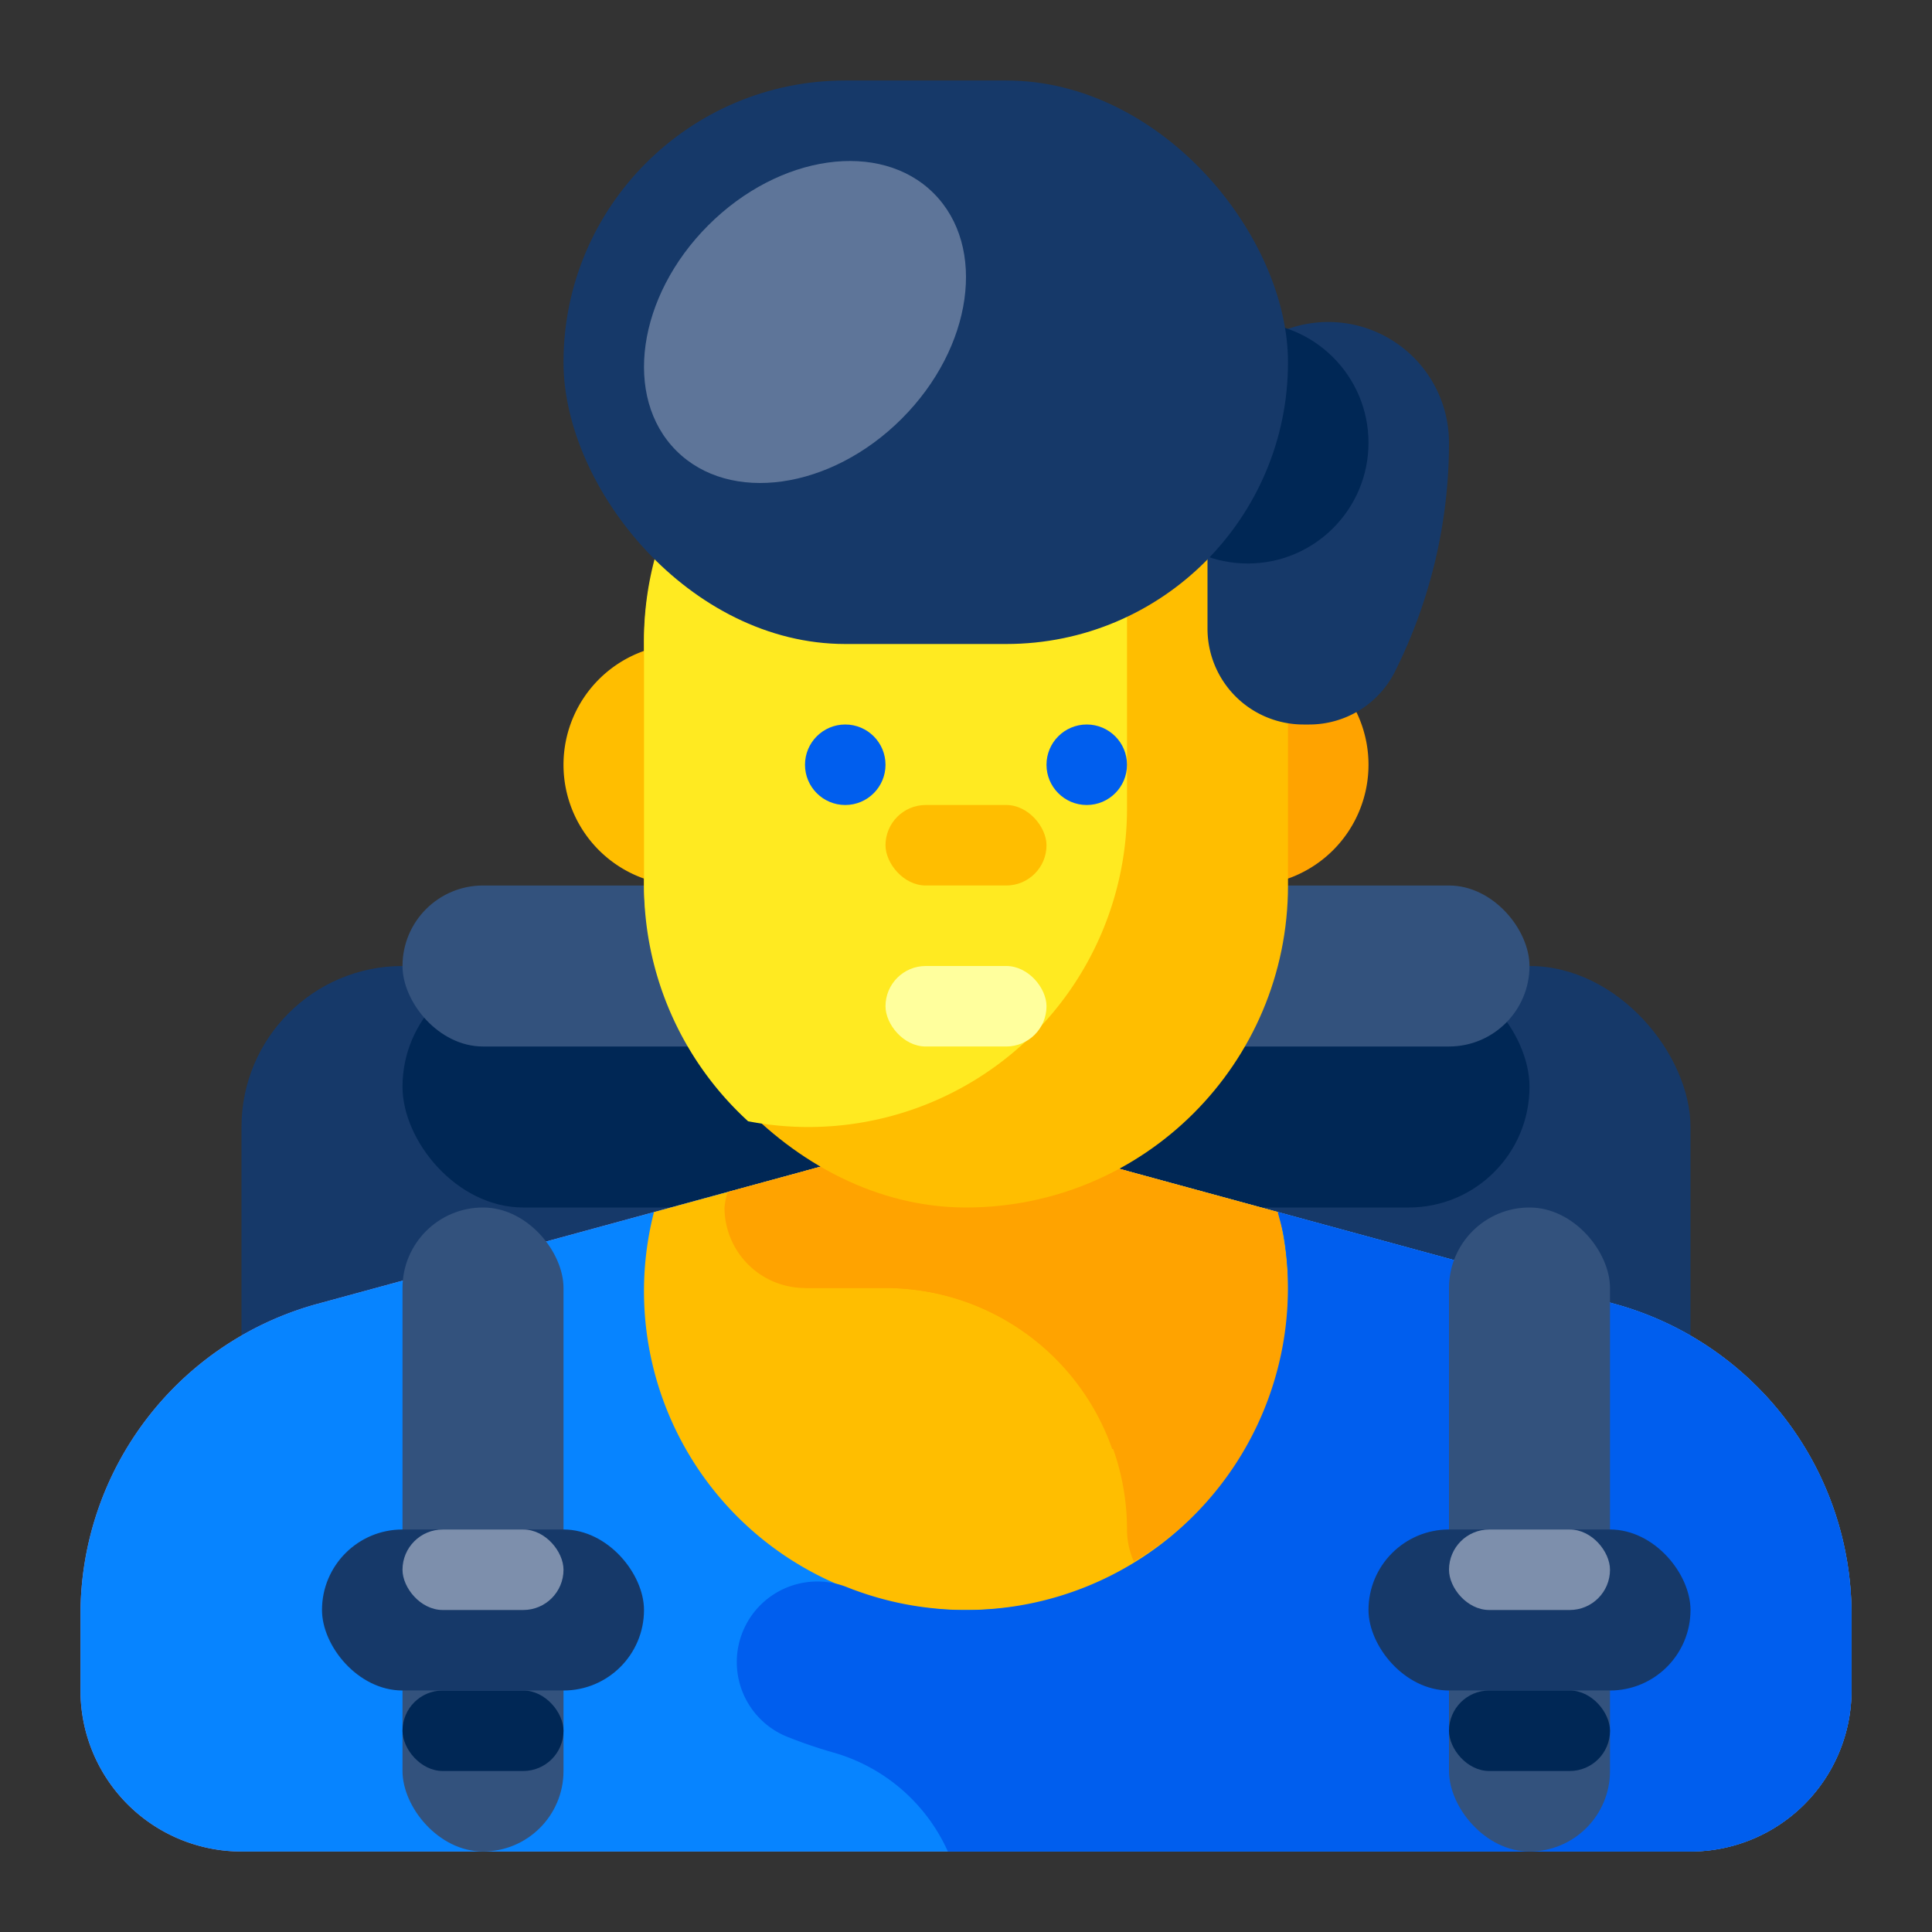 <svg xmlns="http://www.w3.org/2000/svg" viewBox="0 0 512 512"><rect x="0" y="0" width="512" height="512" fill="#333333" stroke="none"/><title>Artboard 115</title><g id="Male_Student" data-name="Male Student"><rect x="64" y="256" width="384" height="213.333" rx="42.667" ry="42.667" style="fill:#163969"/><rect x="106.667" y="256" width="298.667" height="64" rx="32" ry="32" style="fill:#002755"/><rect x="106.667" y="234.667" width="298.667" height="42.667" rx="21.333" ry="21.333" style="fill:#33527d"/><path d="M256,298.667,84.214,345.517a85.333,85.333,0,0,0-62.881,82.327V448A42.667,42.667,0,0,0,64,490.667H448A42.667,42.667,0,0,0,490.667,448V427.844A85.333,85.333,0,0,0,427.786,345.517Z" style="fill:#b19cdc"/><path d="M256,298.667,84.214,345.517a85.333,85.333,0,0,0-62.881,82.327V448A42.667,42.667,0,0,0,64,490.667H448A42.667,42.667,0,0,0,490.667,448V427.844A85.333,85.333,0,0,0,427.786,345.517Z" style="fill:#0784ff"/><path d="M256,426.667a84.487,84.487,0,0,0,82.695-105.447L256,298.667l-82.695,22.553A84.487,84.487,0,0,0,256,426.667Z" style="fill:#ffbe00"/><path d="M181.333,170.667H192a0,0,0,0,1,0,0v64a0,0,0,0,1,0,0H181.333a32,32,0,0,1-32-32v-0a32,32,0,0,1,32-32Z" style="fill:#ffbe00"/><path d="M256,298.667l-63.172,17.229A20.337,20.337,0,0,0,192,320a21.334,21.334,0,0,0,21.333,21.333h21.333a64,64,0,0,1,64,64,21.161,21.161,0,0,0,1.816,8.512,83.503,83.503,0,0,0,38.212-92.625Z" style="fill:#ffa300"/><path d="M298.667,310.303,256,298.667l-42.667,11.637v31.03h21.333A63.813,63.813,0,0,1,294.747,384h3.919Z" style="fill:#ffa300"/><path d="M352,170.667h10.667a0,0,0,0,1,0,0v64a0,0,0,0,1,0,0H352a32,32,0,0,1-32-32v-0a32,32,0,0,1,32-32Z" transform="translate(682.667 405.333) rotate(-180)" style="fill:#ffa300"/><rect x="170.667" y="85.333" width="170.667" height="234.667" rx="85.333" ry="85.333" style="fill:#ffbe00"/><path d="M170.667,170.667v64a84.826,84.826,0,0,0,27.589,62.48,84.444,84.444,0,0,0,100.411-83.814v-64a84.824,84.824,0,0,0-27.587-62.48,84.445,84.445,0,0,0-100.413,83.814Z" style="fill:#ffea21"/><circle cx="224" cy="202.667" r="10.667" style="fill:#005eee"/><circle cx="288" cy="202.667" r="10.667" style="fill:#005eee"/><rect x="234.667" y="256" width="42.667" height="21.333" rx="10.667" ry="10.667" style="fill:#ffff9d"/><rect x="234.667" y="213.333" width="42.667" height="21.333" rx="10.667" ry="10.667" style="fill:#ffbe00"/><path d="M427.786,345.517,338.624,321.201c.546,2.241,1.296,4.4,1.66,6.706v.004c.059.372.115.742.169,1.116v.005c.004.022.007.044.01.066.003.022.007.046.009.068l.001.005c.003.022.005.042.009.064v.007l.009.061.001.01c.046.326.09.648.132.977l.001.008c.003.022.005.043.009.065v.001l.008.068.001.004c.005.047.012.09.017.137v.004c.004.022.007.043.009.065v.005c.003.022.007.046.009.069.026.212.052.423.077.635l.008.069v.005l.008.064.001.009.007.059.001.016.007.055.001.014c.003.017.004.038.007.055l.001.017.007.055.001.013.007.055.001.018.007.056.001.01c.003.02.004.039.007.059l.001.013c.005.044.009.086.014.13l.001.009c.02.188.039.374.057.562l.001.012c.003.02.004.039.007.059l.001.01c.001.02.004.039.005.059l.001.013c.003.021.004.039.005.059l.003.013c.001.017.003.038.005.055l.001.017c.001.021.003.035.005.055l.001.016c.001.02.004.034.005.055l.001.014.005.057.001.013c.003.02.004.036.005.056l.001.014c.003.023.004.042.007.064v.005c.016.163.031.332.046.496v.008c.003.023.004.039.005.061l.001.012c.001.02.004.039.005.059l.001.014.004.053.003.021.004.048.001.023.004.049.003.018.004.049.001.025.004.043.003.027.003.04.003.031.004.044.001.022.004.052.001.018.005.057.001.01.004.064.001.008c.007.095.014.188.021.284v.005c.003.022.004.043.005.066v.005c.003.02.004.043.005.062l.001.018.004.053.001.018.004.049.001.022c.001.017.003.034.003.051l.001.02.004.049.001.022.004.048.001.022c.001.017.003.03.003.047l.003.026c0,.013.001.03.003.044l.001.025.004.047a.15.15,0,0,0,.001.023l.003.048a.119.119,0,0,1,.001.022l.004.052.001.017.004.057v.013l.004.053.001.018c0,.02.001.035.003.055l.001.016.008.141.001.017.004.055v.016l.004.055v.017l.004.053.001.026.003.043.001.029c.001.012.001.03.003.04l.001.031.003.039.001.031.003.038.001.035.003.035a.273.273,0,0,0,.001.033l.001.04.003.029.001.046.001.022c.001.014.003.034.003.048l.001.025.003.044a.174.174,0,0,0,.001.026l.001.044a.184.184,0,0,1,.001.026c.001.014.003.033.003.047l.001.023.001.042.003.031.001.046.001.022c.003.046.004.098.007.143v.01c.001.017.003.04.003.059a.193.193,0,0,1,.001.027l.003.043a.211.211,0,0,0,.001.029c0,.014,0,.027.001.042l.001.03.001.04a2991.472,2991.472,0,0,0,.003.068.33.33,0,0,1,.001.036l.003.038v.029l.003.04a.221.221,0,0,0,.001.03c0,.014,0,.03.001.043a.193.193,0,0,0,.001.027c0,.012,0,.03.001.042a.251.251,0,0,0,.001.031.366.366,0,0,0,.001.038.292.292,0,0,0,.001.034,21372761154.524,21372761154.524,0,0,0,.003.07v.036a.318.318,0,0,1,.001.035.284.284,0,0,1,.001.034.315.315,0,0,1,.001.035.366.366,0,0,1,.001.038l.001.033.001.039a.241.241,0,0,0,.001.031c0,.017,0,.029.001.046v.025c.001.014.001.03.001.044.001.023.003.046.003.07a.157.157,0,0,0,.001.025v.031c.001.012.001.03.001.042l.001.029c0,.014,0,.026.001.04a.342.342,0,0,0,.001.036V339l.001.033.001.042v.021c0,.017.001.034.001.051a.142.142,0,0,0,.001.023v.047a.158.158,0,0,1,.001.025c0,.014,0,.03.001.044v.03l.001.042v.027c.001.014.001.029.001.043l.001.029v.043a.211.211,0,0,1,.001.029v.04a.249.249,0,0,1,.001.031c0,.014,0,.031.001.046v.022c0,.017,0,.031.001.048v.025c0,.014,0,.033.001.047v.023c0,.014,0,.03.001.044v.029c0,.017,0,.036.001.053v.016c0,.046.001.096.001.143a.158.158,0,0,1,.001.025v.072c.001.017.001.03.001.047v.017c0,.017,0,.036.001.053v.1a.389.389,0,0,1,.001.039v.074a.193.193,0,0,0,.001.027v.146a.318.318,0,0,1,.001.035v.177l.001.039v.387A85.333,85.333,0,0,1,256,426.667h-.251c-.034,0-.07-.001-.105-.001h-.128c-.038,0-.069,0-.107-.001h-.121a.15.15,0,0,1-.023-.001h-.121c-.034-.001-.068-.001-.103-.001h-.008c-.038-.001-.069-.001-.107-.001h-.017c-.034-.001-.068-.001-.103-.001l-.023-.001c-.034,0-.068,0-.102-.001h-.017c-.035,0-.069-.001-.103-.001h-.012c-.036-.001-.068-.001-.104-.003h-.017c-.035-.001-.07-.001-.105-.003h-.02c-.034,0-.069-.001-.104-.001l-.017-.001c-.034,0-.066-.001-.102-.001l-.012-.001c-.038,0-.066-.001-.104-.001l-.017-.001c-.035,0-.07-.001-.104-.003h-.02c-.035-.001-.07-.001-.105-.003h-.016l-.102-.004h-.012c-.035-.001-.07-.001-.104-.003h-.02l-.1-.004h-.025l-.1-.004h-.022l-.094-.004h-.018l-.096-.004h-.025l-.098-.004a.193.193,0,0,1-.027-.001c-.034-.001-.064-.001-.098-.003l-.022-.001-.096-.004h-.014l-.099-.004a.165.165,0,0,0-.025-.001l-.096-.004-.029-.001-.096-.004-.025-.001-.091-.004-.018-.001-.098-.004-.025-.001-.095-.004a.231.231,0,0,0-.03-.001c-.034-.003-.062-.004-.096-.005a.119.119,0,0,1-.022-.001l-.094-.004-.017-.001c-.034-.001-.065-.003-.099-.005a.133.133,0,0,1-.023-.001c-.031-.001-.066-.003-.098-.005a.191.191,0,0,1-.027-.001c-.034-.001-.064-.003-.098-.005l-.022-.001-.09-.004a.141.141,0,0,0-.023-.001c-.031-.003-.062-.004-.094-.005a.157.157,0,0,0-.025-.001c-.031-.003-.065-.004-.096-.007l-.029-.001c-.035-.003-.061-.004-.095-.005a.175.175,0,0,0-.026-.001c-.029-.003-.059-.004-.087-.007a.158.158,0,0,1-.025-.001c-.031-.001-.061-.004-.092-.005l-.026-.001c-.031-.003-.066-.004-.098-.007l-.026-.001c-.034-.003-.062-.004-.096-.007l-.026-.001c-.027-.003-.056-.004-.085-.007l-.026-.001c-.029-.001-.062-.004-.09-.007l-.031-.001c-.03-.003-.061-.004-.092-.007L250,426.458c-.031-.001-.064-.004-.095-.007l-.029-.001c-.025-.003-.055-.004-.079-.007l-.033-.001c-.029-.003-.06-.005-.089-.007l-.027-.003c-.031-.003-.061-.004-.092-.007l-.034-.003-.092-.008-.025-.001c-.025-.001-.056-.004-.082-.007a.321.321,0,0,1-.034-.003c-.027-.001-.056-.004-.085-.007l-.031-.003c-.029-.003-.06-.004-.089-.007l-.038-.004c-.029-.001-.06-.004-.089-.007l-.03-.003c-.025-.003-.049-.004-.076-.007-.014-.001-.029-.003-.043-.003-.025-.003-.051-.005-.076-.007l-.035-.004c-.031-.003-.059-.004-.09-.007l-.035-.004-.087-.008a.276.276,0,0,1-.034-.003l-.072-.007-.042-.004c-.025-.001-.052-.004-.078-.007a.32.32,0,0,0-.035-.003c-.029-.003-.059-.007-.087-.008l-.038-.004-.086-.008-.034-.004c-.023-.001-.048-.004-.07-.007l-.046-.004c-.026-.003-.049-.005-.074-.007l-.039-.004-.082-.008-.043-.005-.083-.008-.038-.004c-.022-.001-.04-.004-.064-.007l-.049-.004-.073-.008-.036-.004c-.029-.003-.057-.005-.086-.009l-.039-.004-.078-.008-.044-.004c-.02-.003-.043-.005-.062-.007-.018-.003-.036-.004-.055-.007-.022-.003-.044-.004-.066-.007l-.043-.005-.079-.008c-.016-.003-.03-.004-.046-.005-.025-.003-.043-.005-.069-.008-.018-.001-.035-.004-.053-.005-.017-.003-.036-.004-.053-.007l-.066-.008c-.02-.001-.035-.004-.055-.005l-.049-.007-.076-.008c-.016-.003-.03-.004-.047-.005l-.065-.008c-.02-.003-.038-.004-.057-.007-.017-.003-.036-.004-.053-.007l-.065-.008c-.02-.001-.039-.004-.059-.007-.016-.001-.03-.004-.046-.005-.026-.003-.053-.007-.078-.009-.016-.003-.03-.004-.046-.005-.025-.004-.046-.007-.072-.009-.017-.001-.033-.004-.049-.007-.017-.001-.036-.004-.052-.005-.025-.004-.047-.007-.07-.009l-.053-.007c-.016-.001-.031-.004-.047-.005-.025-.004-.051-.007-.076-.01-.016-.001-.034-.004-.051-.007-.016-.001-.039-.004-.056-.007l-.064-.008c-.017-.003-.035-.005-.052-.007-.023-.004-.048-.007-.072-.009l-.048-.007c-.017-.003-.035-.004-.052-.007l-.073-.009-.051-.008-.047-.005c-.026-.004-.052-.008-.078-.01l-.04-.005-.079-.012-.044-.005-.053-.008-.07-.009c-.017-.003-.036-.005-.053-.007-.014-.003-.033-.005-.047-.007-.025-.004-.051-.008-.077-.01l-.042-.007c-.027-.004-.052-.008-.079-.01-.017-.003-.029-.005-.046-.007l-.052-.008c-.022-.003-.047-.007-.069-.009-.018-.003-.038-.007-.056-.009l-.043-.005-.081-.012-.036-.005c-.029-.004-.057-.009-.087-.013l-.038-.005-.053-.008c-.022-.004-.047-.007-.069-.01l-.056-.008c-.013-.003-.03-.005-.044-.007l-.077-.012c-.013-.003-.029-.004-.042-.007l-.083-.012-.04-.007-.053-.008c-.022-.004-.049-.008-.072-.012l-.052-.008c-.013-.001-.027-.004-.042-.007-.027-.004-.057-.008-.085-.013a.224.224,0,0,1-.031-.005c-.031-.004-.064-.009-.095-.014l-.03-.004c-.06-.01-.121-.02-.181-.029a.352.352,0,0,0-.039-.007c-.029-.005-.056-.009-.083-.014l-.038-.005c-.029-.005-.057-.009-.086-.014l-.038-.005c-.06-.01-.121-.021-.181-.03a.243.243,0,0,0-.033-.005l-.091-.016-.029-.005c-.034-.005-.068-.01-.102-.017a.133.133,0,0,1-.022-.004c-.021-.003-.039-.007-.06-.009l-.027-.005-.096-.016-.033-.007c-.03-.005-.06-.01-.09-.014a.28.28,0,0,0-.035-.007l-.092-.016a.223.223,0,0,0-.029-.005c-.02-.004-.039-.008-.059-.01a.311.311,0,0,0-.031-.005c-.031-.007-.062-.012-.094-.017l-.027-.005c-.033-.005-.064-.01-.096-.017l-.027-.005c-.033-.005-.064-.01-.096-.017a.219.219,0,0,1-.029-.005c-.06-.01-.121-.021-.182-.033-.01-.001-.02-.004-.031-.005-.03-.007-.06-.012-.091-.017l-.031-.007-.091-.016a.31.31,0,0,0-.034-.007c-.018-.004-.038-.008-.056-.01l-.025-.005c-.033-.005-.068-.012-.1-.018l-.026-.005c-.033-.007-.065-.012-.096-.018a.187.187,0,0,1-.029-.005c-.031-.005-.062-.012-.092-.017a.311.311,0,0,0-.034-.007c-.017-.004-.036-.008-.055-.01-.022-.005-.046-.009-.068-.013l-.055-.012a.36.36,0,0,1-.036-.007c-.029-.005-.057-.01-.086-.017a.261.261,0,0,1-.034-.007c-.03-.005-.061-.012-.092-.018-.01-.001-.02-.004-.031-.005l-.055-.012-.069-.013c-.017-.004-.035-.007-.052-.01l-.04-.008c-.027-.007-.056-.012-.083-.017a.313.313,0,0,0-.034-.007c-.029-.007-.056-.012-.085-.017l-.039-.008-.053-.012-.069-.013c-.017-.004-.034-.008-.051-.01-.016-.004-.031-.007-.047-.01-.026-.005-.049-.01-.074-.014-.013-.004-.027-.007-.04-.009l-.078-.016c-.014-.004-.031-.007-.044-.009l-.051-.012c-.02-.004-.043-.008-.061-.012-.021-.005-.042-.009-.062-.013l-.038-.009c-.027-.005-.055-.01-.082-.017a.363.363,0,0,1-.036-.008c-.029-.005-.057-.012-.087-.018l-.035-.008-.053-.01-.056-.013c-.022-.004-.044-.009-.066-.014l-.036-.008c-.027-.005-.055-.012-.082-.017-.013-.004-.025-.007-.038-.009l-.092-.02-.026-.007c-.02-.004-.039-.008-.059-.013l-.022-.004c-.033-.008-.066-.014-.099-.022a.221.221,0,0,0-.031-.007c-.03-.008-.061-.014-.092-.021a.207.207,0,0,0-.027-.007c-.031-.007-.064-.014-.096-.021l-.026-.007c-.02-.004-.039-.009-.059-.013l-.01-.003c-.036-.008-.074-.017-.111-.025l-.029-.007c-.03-.008-.061-.014-.091-.021l-.033-.008c-.027-.007-.055-.013-.081-.018-.013-.004-.03-.007-.043-.01l-.052-.012c-.014-.004-.031-.008-.046-.01-.025-.007-.049-.012-.076-.018l-.039-.009c-.026-.005-.053-.012-.081-.018l-.035-.009-.083-.02c-.013-.003-.025-.005-.038-.009l-.053-.012c-.018-.005-.035-.009-.055-.013l-.066-.016a.373.373,0,0,0-.036-.009l-.082-.02c-.013-.004-.025-.007-.038-.009-.026-.007-.051-.013-.076-.018-.017-.004-.03-.008-.046-.012l-.051-.012c-.023-.007-.046-.012-.07-.017l-.048-.012c-.017-.004-.029-.008-.044-.012-.026-.007-.051-.012-.076-.018-.014-.004-.025-.007-.039-.009-.026-.007-.055-.014-.082-.021a.37.37,0,0,1-.036-.009c-.018-.004-.036-.009-.053-.013-.022-.005-.042-.01-.062-.016-.018-.004-.036-.009-.055-.014l-.047-.012c-.023-.005-.048-.012-.07-.017-.014-.004-.031-.008-.044-.012-.023-.005-.046-.012-.069-.017l-.052-.013-.046-.012c-.025-.007-.049-.013-.073-.018l-.046-.012c-.018-.005-.036-.01-.056-.014l-.057-.016c-.017-.004-.035-.009-.051-.013l-.061-.016c-.02-.005-.038-.01-.057-.014-.016-.004-.03-.008-.046-.013-.025-.005-.048-.012-.073-.018-.016-.004-.031-.008-.047-.013l-.048-.012c-.022-.007-.044-.012-.066-.018-.016-.004-.033-.008-.049-.013l-.062-.016-.053-.014c-.017-.005-.031-.009-.048-.013-.025-.007-.047-.013-.07-.02-.017-.004-.033-.008-.048-.013a.442.442,0,0,1-.044-.012c-.025-.007-.048-.012-.073-.02-.013-.003-.03-.008-.043-.01-.021-.007-.043-.012-.064-.018-.02-.005-.036-.009-.055-.014-.016-.005-.033-.009-.048-.013-.021-.007-.04-.012-.061-.017l-.056-.016c-.016-.004-.033-.009-.049-.013-.022-.007-.044-.012-.066-.018-.016-.005-.029-.008-.046-.013-.02-.005-.04-.012-.061-.017-.018-.005-.039-.01-.059-.016-.016-.005-.03-.009-.046-.013l-.064-.018c-.017-.004-.036-.009-.055-.014-.016-.005-.031-.009-.047-.013l-.066-.02c-.016-.004-.031-.009-.047-.013l-.053-.016-.068-.018-.039-.012c-.026-.007-.051-.014-.077-.021-.013-.004-.027-.008-.042-.013-.021-.005-.036-.01-.057-.016l-.052-.016c-.021-.005-.038-.01-.06-.017l-.04-.012-.074-.021a.39.39,0,0,1-.042-.013l-.076-.021c-.013-.004-.027-.009-.04-.012-.02-.007-.036-.01-.055-.017l-.061-.017-.049-.016-.044-.012c-.023-.008-.049-.016-.073-.022-.014-.004-.029-.008-.043-.013-.023-.007-.052-.014-.076-.022-.012-.004-.025-.008-.036-.01l-.065-.02c-.016-.005-.031-.009-.047-.014l-.061-.018-.039-.012-.077-.023-.038-.01-.077-.023-.038-.012-.065-.02c-.014-.004-.027-.009-.042-.013l-.065-.02-.036-.012-.079-.023a.334.334,0,0,0-.034-.01l-.083-.026-.027-.009-.079-.023-.025-.008c-.026-.009-.055-.017-.081-.026l-.027-.008c-.029-.009-.056-.017-.085-.026l-.03-.01c-.029-.009-.056-.017-.085-.026a.225.225,0,0,1-.027-.009l-.077-.023a.225.225,0,0,0-.027-.009c-.026-.008-.052-.016-.078-.025-.009-.003-.018-.007-.029-.009l-.083-.026c-.01-.004-.021-.007-.03-.01-.029-.009-.056-.017-.085-.026a.225.225,0,0,0-.027-.009c-.026-.009-.052-.017-.078-.025a.223.223,0,0,0-.027-.009c-.026-.009-.051-.017-.077-.025l-.029-.009c-.029-.01-.059-.02-.087-.029l-.025-.008c-.029-.009-.059-.02-.087-.029l-.026-.009-.083-.026-.014-.005c-.029-.009-.057-.02-.086-.029l-.026-.009c-.029-.009-.059-.018-.087-.029-.008-.001-.016-.005-.023-.007l-.09-.031-.02-.005c-.031-.01-.06-.021-.091-.031l-.008-.003-.092-.031-.021-.007c-.031-.01-.061-.021-.091-.031a.086.086,0,0,1-.02-.007l-.095-.031-.013-.004c-.033-.012-.062-.022-.096-.034l-.004-.001c-.03-.01-.062-.021-.092-.031l-.022-.008c-.029-.009-.061-.021-.09-.03l-.021-.008-.092-.031-.016-.005-.096-.034-.003-.001c-.03-.01-.065-.022-.096-.033l-.017-.007c-.031-.01-.065-.022-.095-.033l-.013-.005c-.031-.01-.068-.023-.099-.034l-.008-.004c-.068-.023-.135-.047-.202-.07l-.013-.005c-.034-.012-.064-.022-.096-.034l-.013-.004c-.03-.012-.068-.025-.098-.035l-.01-.004c-.066-.023-.135-.048-.202-.072l-.01-.004c-.034-.013-.064-.023-.098-.035l-.012-.005c-.034-.012-.068-.023-.1-.036h-.003c-.069-.025-.142-.052-.211-.077l-.001-.001q-.303-.111-.607-.211c-.163-.069-.327-.134-.492-.199-.289-.111-.577-.221-.863-.335l-.008-.004c-.074-.029-.148-.059-.223-.087A21.333,21.333,0,1,0,208.721,460.306l1.645.641c.305.118.612.23.919.335.242.098.486.193.732.283q4.541,1.66,9.176,2.97a47.483,47.483,0,0,1,30.003,26.133H448A42.667,42.667,0,0,0,490.667,448V427.844A85.333,85.333,0,0,0,427.786,345.517Z" style="fill:#005eee"/><path d="M352,85.333H352a32,32,0,0,1,32,32v0a135.554,135.554,0,0,1-14.311,60.622l0,0A25.408,25.408,0,0,1,346.964,192h-1.556A25.408,25.408,0,0,1,320,166.592V117.333A32,32,0,0,1,352,85.333Z" style="fill:#163969"/><circle cx="330.667" cy="117.333" r="32" style="fill:#002755"/><rect x="149.333" y="21.333" width="192" height="149.333" rx="74.667" ry="74.667" style="fill:#163969"/><ellipse cx="213.333" cy="85.333" rx="48.234" ry="36.249" transform="translate(2.144 175.843) rotate(-45)" style="fill:#5e7599"/><rect x="106.667" y="320" width="42.667" height="170.667" rx="21.333" ry="21.333" style="fill:#33527d"/><rect x="106.667" y="448" width="42.667" height="21.333" rx="10.667" ry="10.667" style="fill:#002755"/><rect x="384" y="320" width="42.667" height="170.667" rx="21.333" ry="21.333" style="fill:#33527d"/><rect x="85.333" y="405.333" width="85.333" height="42.667" rx="21.333" ry="21.333" style="fill:#163969"/><rect x="362.667" y="405.333" width="85.333" height="42.667" rx="21.333" ry="21.333" style="fill:#163969"/><rect x="384" y="448" width="42.667" height="21.333" rx="10.667" ry="10.667" style="fill:#002755"/><rect x="106.667" y="405.333" width="42.667" height="21.333" rx="10.667" ry="10.667" style="fill:#7d8fac"/><rect x="384" y="405.333" width="42.667" height="21.333" rx="10.667" ry="10.667" style="fill:#7d8fac"/></g></svg>